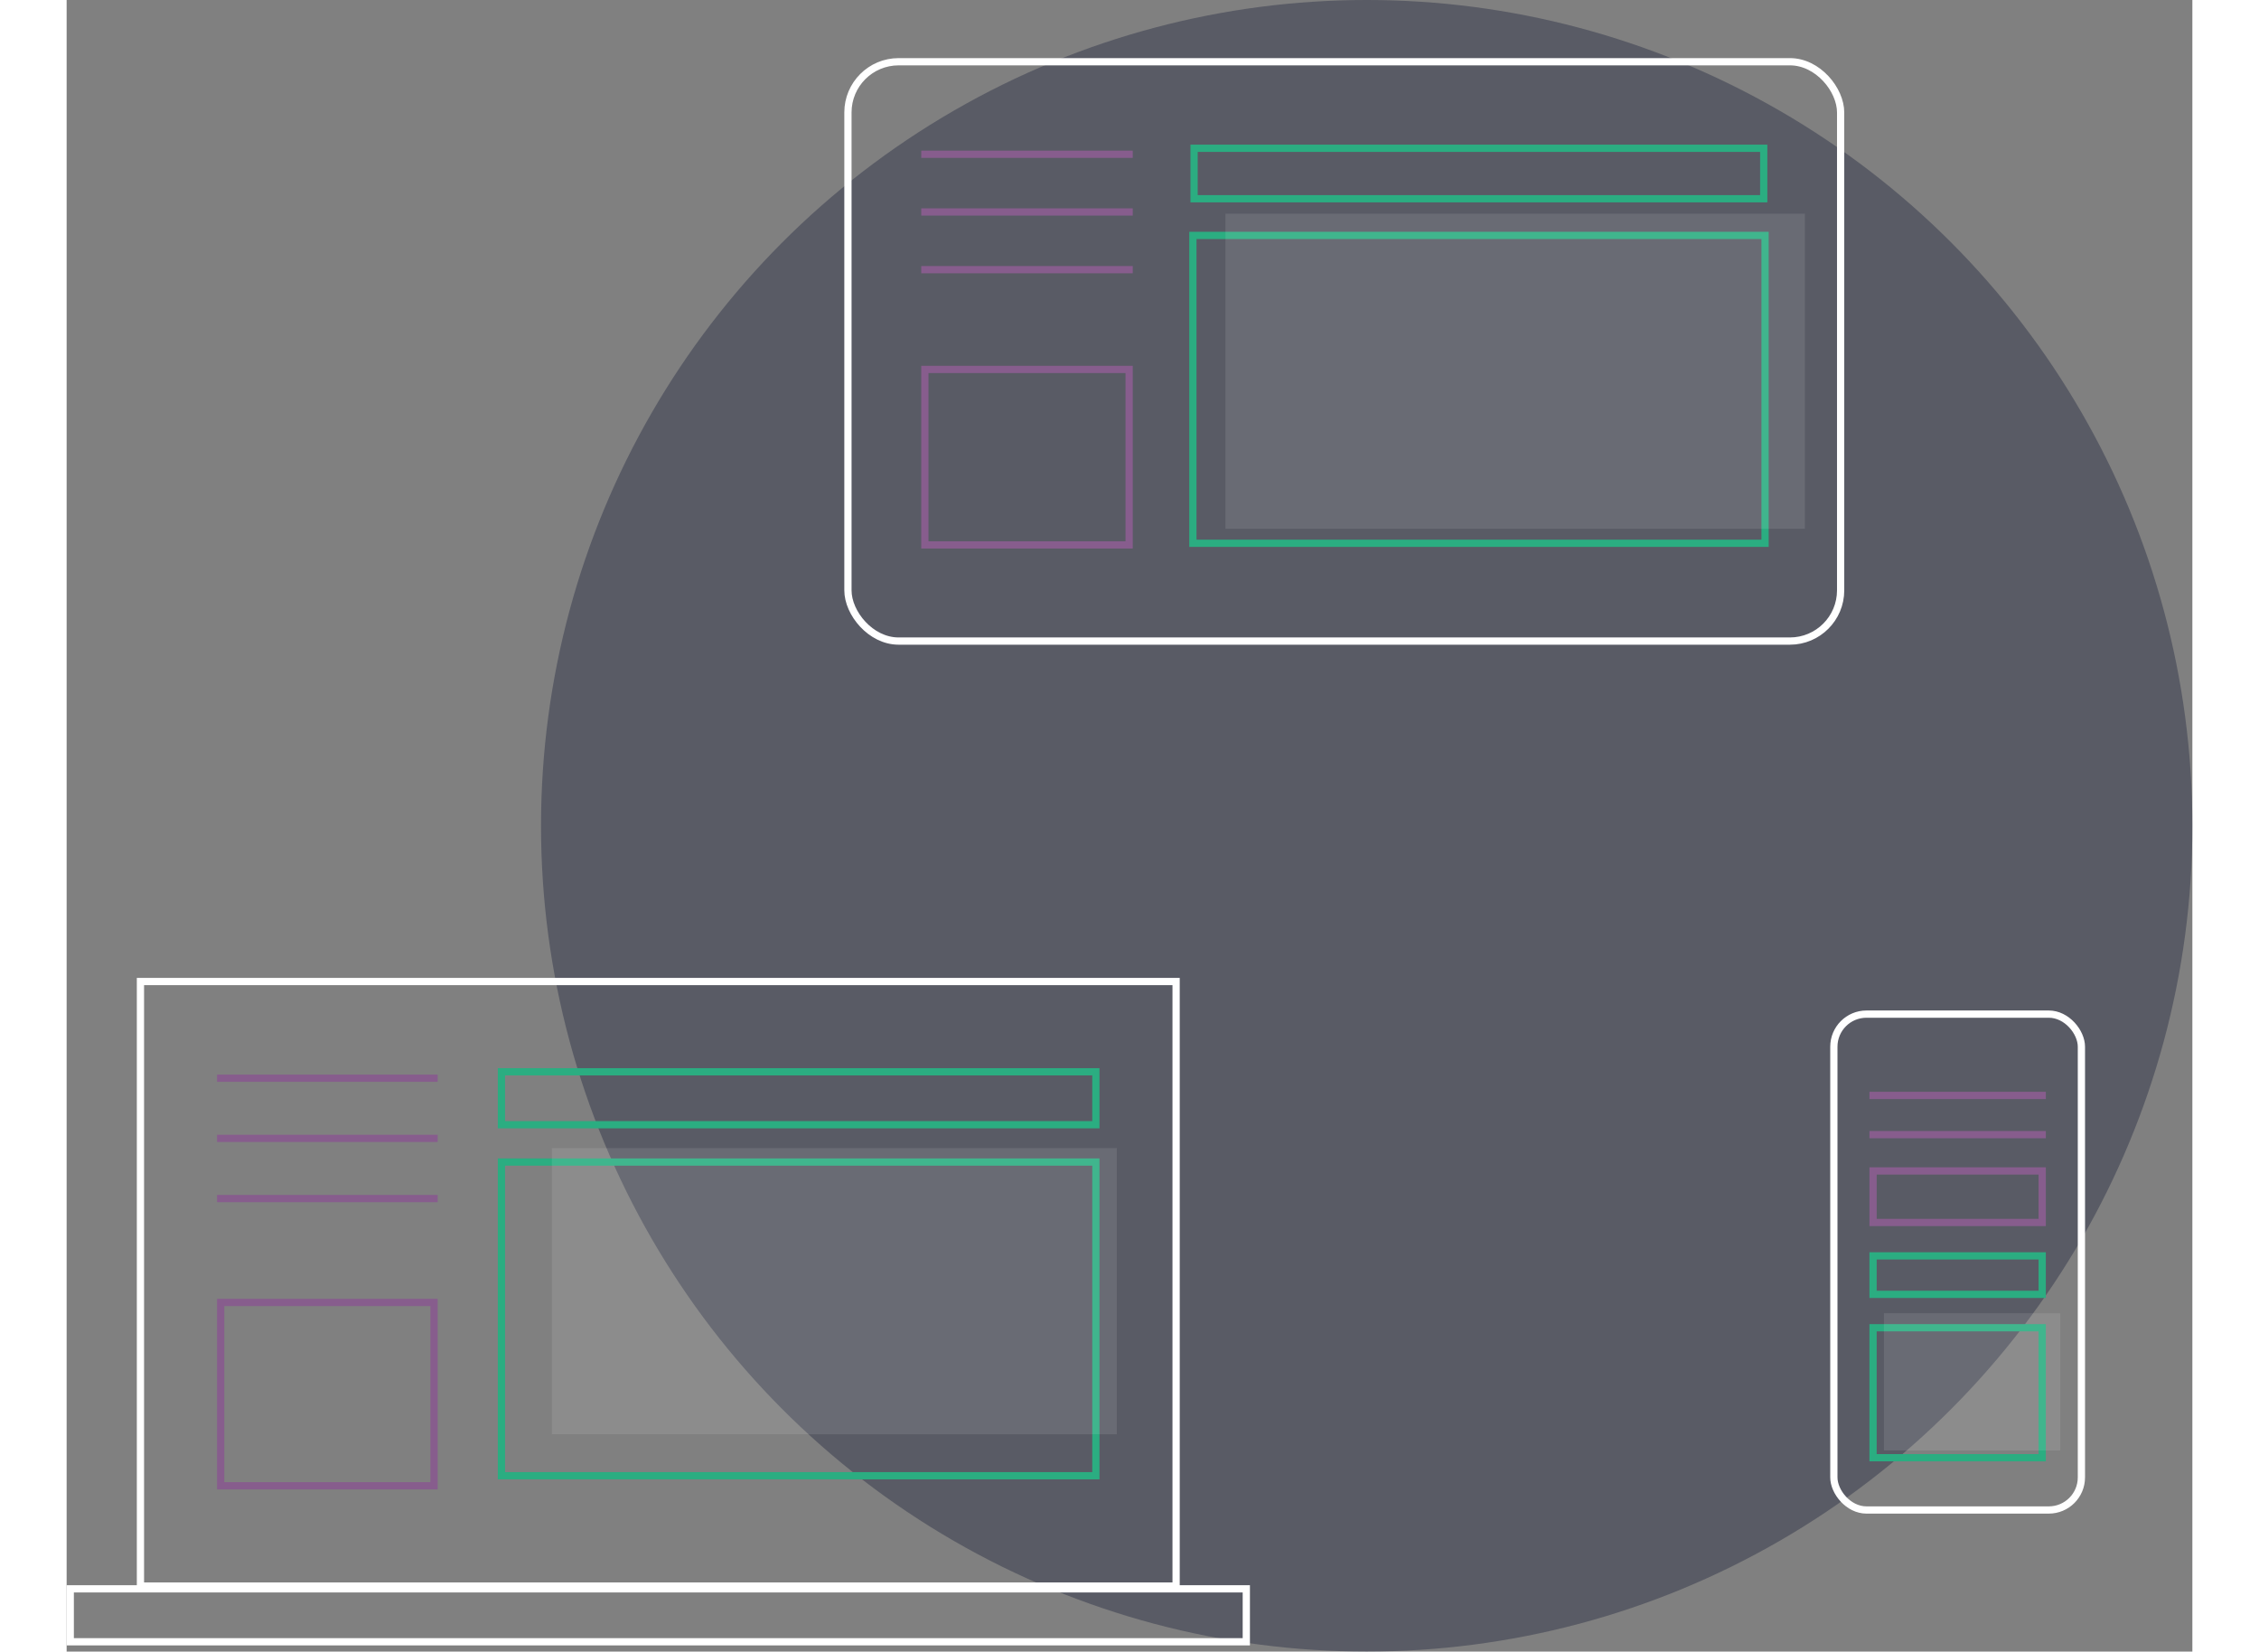 <svg width="487" height="356" viewBox="0 0 587 456" fill="none" xmlns="http://www.w3.org/2000/svg">
    <rect x="0" y="0" width="587" height="456" fill="#808080" stroke="none"/>
    <circle opacity=".4" cx="359" cy="228" r="228" fill="#1E253C"/>
    <path stroke="#fff" stroke-width="2" d="M1 438.681h324.755v14.615H1zM20.383 271H306.37v166.915H20.383z"/>
    <path stroke="#2BAD81" stroke-width="2" d="M120.07 295.922h164.146v14.615H120.07zM120.07 320.844h164.146v86.611H120.07z"/>
    <path opacity=".1" fill="#fff" d="M134 317h156v79H134z"/>
    <path d="M41.535 297.691h60.92M41.535 314.306h60.92M41.535 330.92h60.92M42.535 359.611h58.92v50.613h-58.92z" stroke="#875D8D" stroke-width="2"/>
    <rect x="215.75" y="17.045" width="274.12" height="159.955" rx="14" stroke="#fff" stroke-width="2"/>
    <path stroke="#2BAD81" stroke-width="2" d="M311.332 40.94h157.3v13.93h-157.3zM311.004 65h158v85h-158z"/>
    <path opacity=".1" fill="#fff" d="M320.004 59h160v87h-160z"/>
    <path d="M235.992 42.595h58.41M235.992 58.524h58.41M235.992 74.455h58.41M236.992 102.005h56.41v48.445h-56.41z" stroke="#875D8D" stroke-width="2"/>
    <rect x="488" y="280" width="68.357" height="136.91" rx="9" stroke="#fff" stroke-width="2"/>
    <path stroke="#2BAD81" stroke-width="2" d="M498.824 346.749h46.709v10.628h-46.709zM498.824 366.593h46.709v35.884h-46.709z"/>
    <path opacity=".1" fill="#fff" d="M501.824 362.593h48.709v37.884h-48.709z"/>
    <path d="M497.824 302.452h48.709M497.824 313.276h48.709M498.824 323.296h46.709v14.236h-46.709z" stroke="#875D8D" stroke-width="2"/>
</svg>
